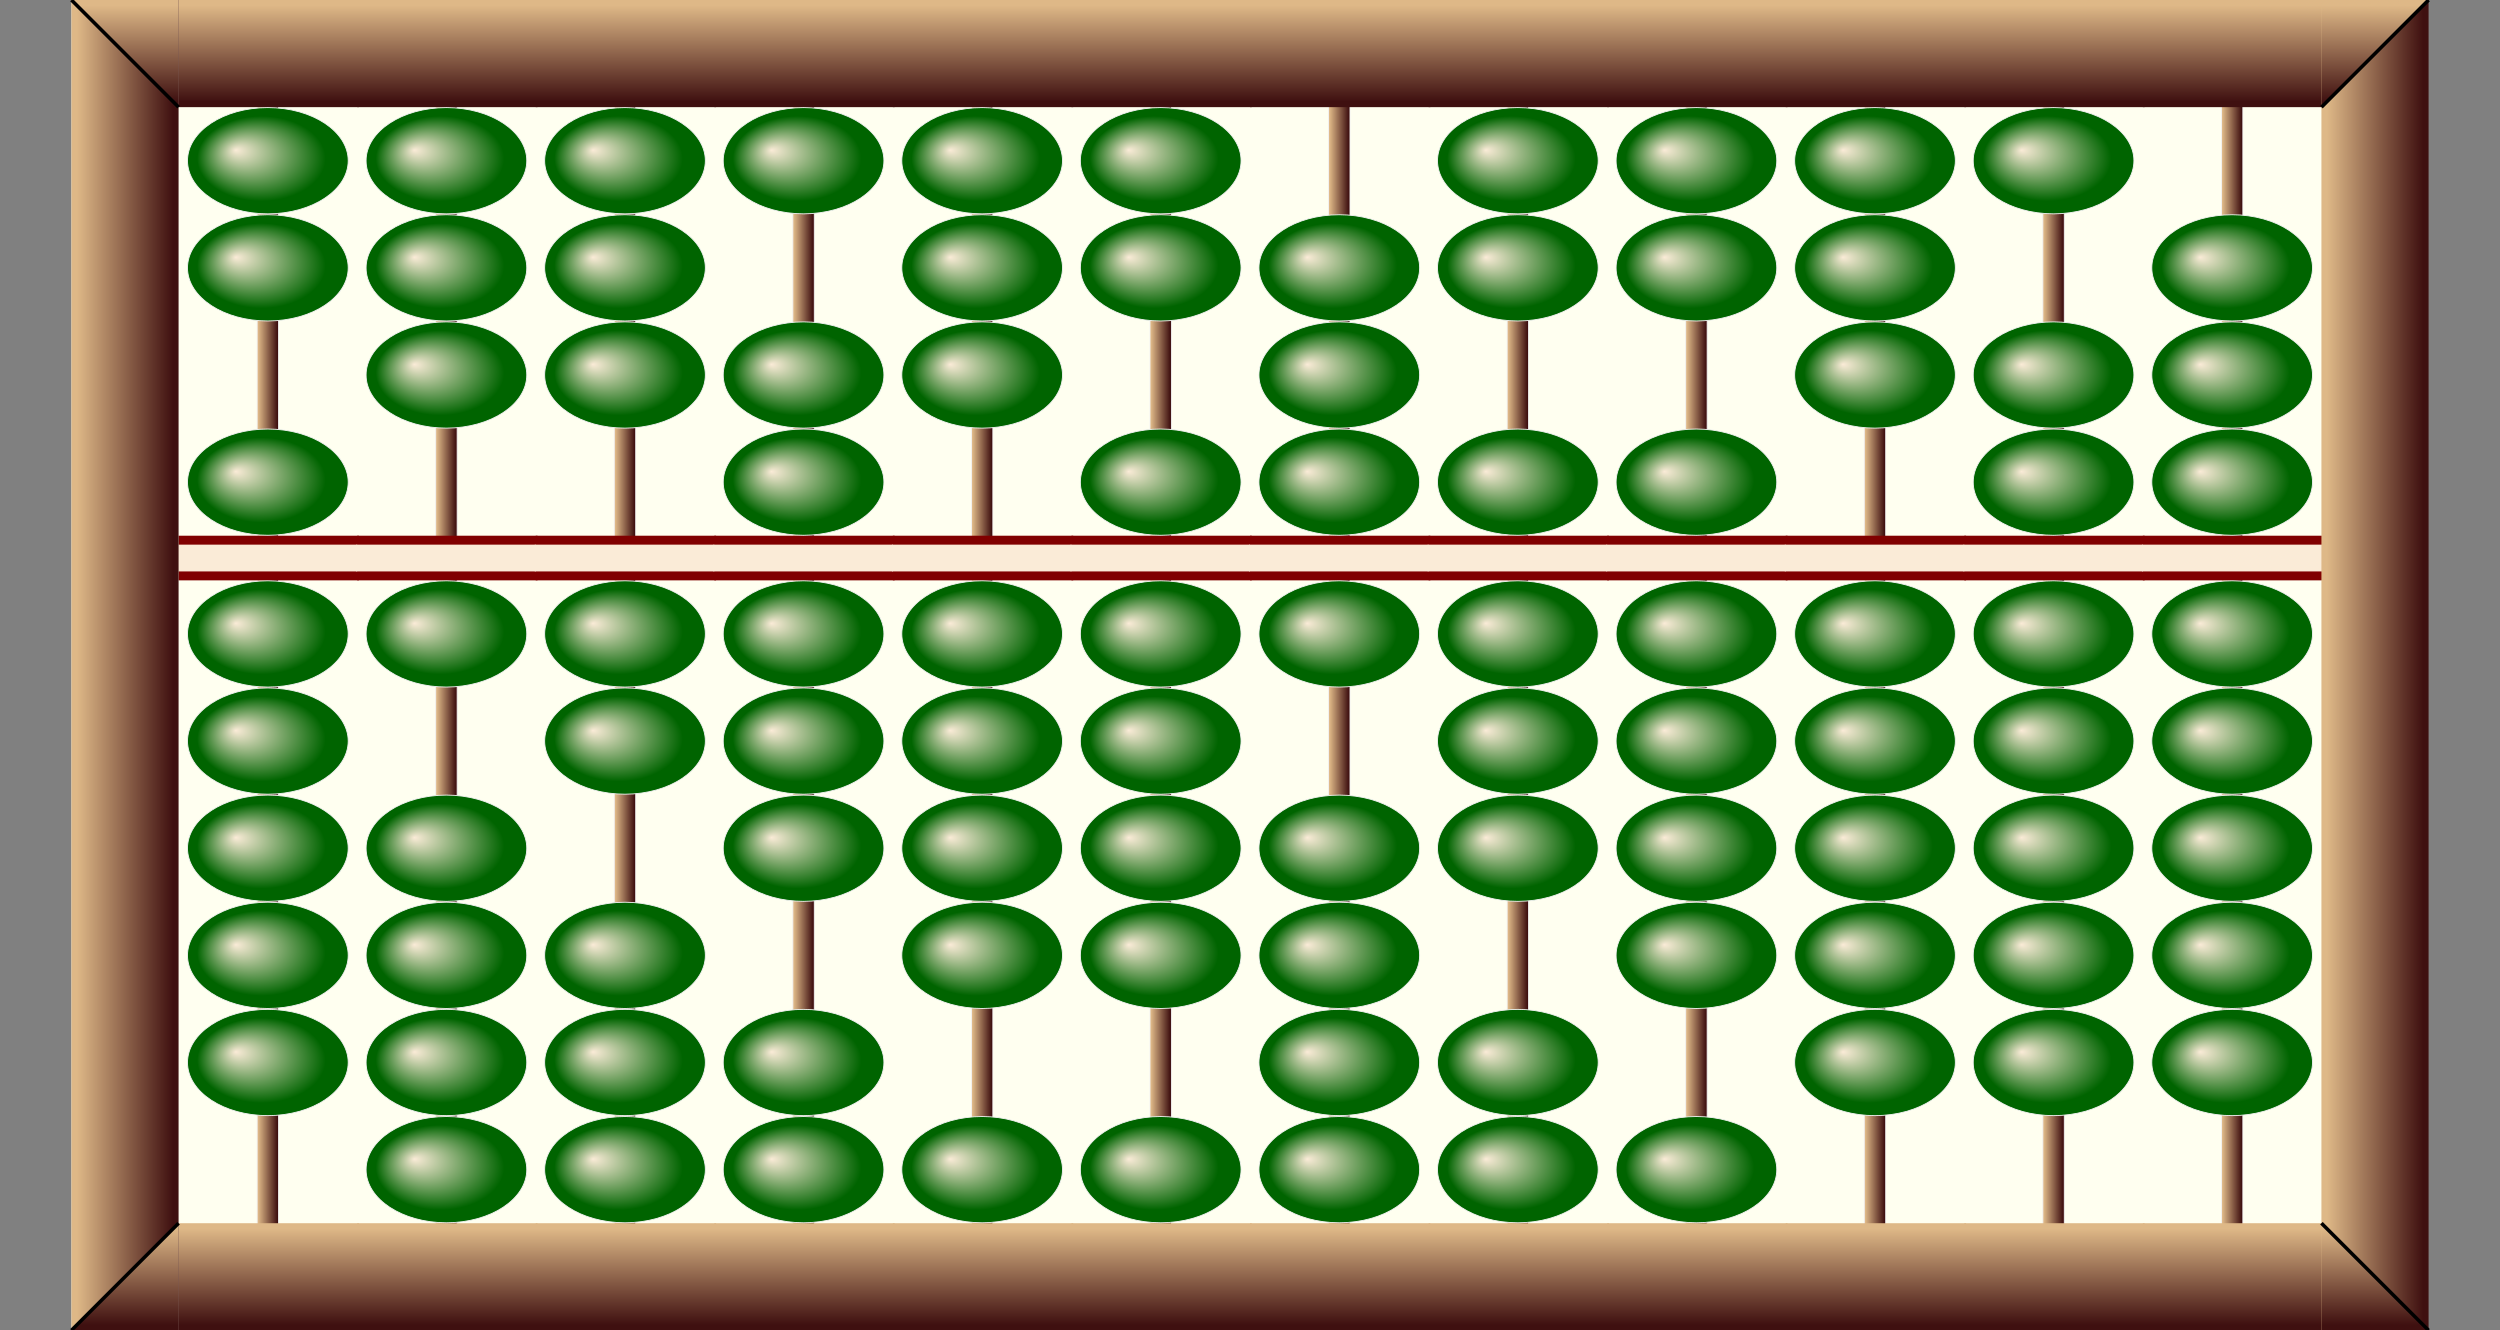 <svg  xmlns="http://www.w3.org/2000/svg"
x="0px" y="0px"
width="700.0px" height="372.5px"
viewBox="0 0 2800 1490">
<rect x="0" y="0" width="2800" height="1490" fill="#808080" stroke="none"/>
<defs>
<radialGradient id="grad1" cx="50%" cy="50%" r="50%" fx="30%" fy="40%">
    <stop offset="0%" stop-color="antiquewhite" />
    <stop offset="80%" stop-color="Darkgreen" />
</radialGradient>
<linearGradient id="rodgrad" >
    <stop offset="5%" stop-color="BurlyWood" />
    <stop offset="95%" stop-color="#3f1010" />
</linearGradient>
<linearGradient id="rodgrad2" gradientTransform="rotate(90)">
    <stop offset="5%" stop-color="BurlyWood" />
    <stop offset="95%" stop-color="#3f1010" />
</linearGradient>

<linearGradient id="jap1" >
    <stop offset="5%" stop-color="BurlyWood" />
    <stop offset="95%" stop-color="#3f0010" />
</linearGradient>
<linearGradient id="jap2">
    <stop offset="5%" stop-color="#250000" />
    <stop offset="95%" stop-color="Peru" />
</linearGradient>

<g id="bead">
	<polygon fill="url(#jap1)" stroke="#F2F2F2" points="80,0 5,60 195,60 119,0"/>
	<polygon fill="url(#jap2)" stroke="#F2F2F2" points="119,120 195,60 5,60 80,120"/>
</g>

<g id="bead2">
	<ellipse cx="100" cy="60" rx="90" ry="59.5" fill="url(#grad1)" stroke="#F2F2F2"/>
</g>


<g id="frame">
    <rect y="0" fill="url(#rodgrad2)" width="202" height="120"/> 
</g>

<g id="bar">
	<rect x="0" y="0" width="202" height="50" fill="Maroon" />
	<rect x="-1" y="10" fill="AntiqueWhite" width="202" height="30"/>
</g>

<g id="bardot">
    <use href="#bar"/>
	<circle cx="100" cy="25" r="12" stroke="black" stroke-width="3" fill="green" />
</g>

</defs>
<rect width="2560" height="1490" 
        x="80" y="0" fill="Ivory"/>
<!-- Rod #1 -->
<rect x="288" y="0.5" fill="url(#rodgrad)" 
    stroke="#F2F2F2" width="24" height="1490"/>
<use href="#frame" x="200" y="0"/>
<use href="#frame" x="200" y="1370"/>
<use href="#bar" x="200" y="600"/>
<use href="#bead2" x="200" y="120"/>
<use href="#bead2" x="200" y="240"/>
<use href="#bead2" x="200" y="480"/>
<use href="#bead2" x="200" y="650"/>
<use href="#bead2" x="200" y="770"/>
<use href="#bead2" x="200" y="890"/>
<use href="#bead2" x="200" y="1010"/>
<use href="#bead2" x="200" y="1130"/>
<!-- Rod #2 -->
<rect x="488" y="0.5" fill="url(#rodgrad)" 
    stroke="#F2F2F2" width="24" height="1490"/>
<use href="#frame" x="400" y="0"/>
<use href="#frame" x="400" y="1370"/>
<use href="#bar" x="400" y="600"/>
<use href="#bead2" x="400" y="120"/>
<use href="#bead2" x="400" y="240"/>
<use href="#bead2" x="400" y="360"/>
<use href="#bead2" x="400" y="650"/>
<use href="#bead2" x="400" y="890"/>
<use href="#bead2" x="400" y="1010"/>
<use href="#bead2" x="400" y="1130"/>
<use href="#bead2" x="400" y="1250"/>
<!-- Rod #3 -->
<rect x="688" y="0.5" fill="url(#rodgrad)" 
    stroke="#F2F2F2" width="24" height="1490"/>
<use href="#frame" x="600" y="0"/>
<use href="#frame" x="600" y="1370"/>
<use href="#bar" x="600" y="600"/>
<use href="#bead2" x="600" y="120"/>
<use href="#bead2" x="600" y="240"/>
<use href="#bead2" x="600" y="360"/>
<use href="#bead2" x="600" y="650"/>
<use href="#bead2" x="600" y="770"/>
<use href="#bead2" x="600" y="1010"/>
<use href="#bead2" x="600" y="1130"/>
<use href="#bead2" x="600" y="1250"/>
<!-- Rod #4 -->
<rect x="888" y="0.5" fill="url(#rodgrad)" 
    stroke="#F2F2F2" width="24" height="1490"/>
<use href="#frame" x="800" y="0"/>
<use href="#frame" x="800" y="1370"/>
<use href="#bar" x="800" y="600"/>
<use href="#bead2" x="800" y="120"/>
<use href="#bead2" x="800" y="360"/>
<use href="#bead2" x="800" y="480"/>
<use href="#bead2" x="800" y="650"/>
<use href="#bead2" x="800" y="770"/>
<use href="#bead2" x="800" y="890"/>
<use href="#bead2" x="800" y="1130"/>
<use href="#bead2" x="800" y="1250"/>
<!-- Rod #5 -->
<rect x="1088" y="0.5" fill="url(#rodgrad)" 
    stroke="#F2F2F2" width="24" height="1490"/>
<use href="#frame" x="1000" y="0"/>
<use href="#frame" x="1000" y="1370"/>
<use href="#bar" x="1000" y="600"/>
<use href="#bead2" x="1000" y="120"/>
<use href="#bead2" x="1000" y="240"/>
<use href="#bead2" x="1000" y="360"/>
<use href="#bead2" x="1000" y="650"/>
<use href="#bead2" x="1000" y="770"/>
<use href="#bead2" x="1000" y="890"/>
<use href="#bead2" x="1000" y="1010"/>
<use href="#bead2" x="1000" y="1250"/>
<!-- Rod #6 -->
<rect x="1288" y="0.5" fill="url(#rodgrad)" 
    stroke="#F2F2F2" width="24" height="1490"/>
<use href="#frame" x="1200" y="0"/>
<use href="#frame" x="1200" y="1370"/>
<use href="#bar" x="1200" y="600"/>
<use href="#bead2" x="1200" y="120"/>
<use href="#bead2" x="1200" y="240"/>
<use href="#bead2" x="1200" y="480"/>
<use href="#bead2" x="1200" y="650"/>
<use href="#bead2" x="1200" y="770"/>
<use href="#bead2" x="1200" y="890"/>
<use href="#bead2" x="1200" y="1010"/>
<use href="#bead2" x="1200" y="1250"/>
<!-- Rod #7 -->
<rect x="1488" y="0.5" fill="url(#rodgrad)" 
    stroke="#F2F2F2" width="24" height="1490"/>
<use href="#frame" x="1400" y="0"/>
<use href="#frame" x="1400" y="1370"/>
<use href="#bar" x="1400" y="600"/>
<use href="#bead2" x="1400" y="240"/>
<use href="#bead2" x="1400" y="360"/>
<use href="#bead2" x="1400" y="480"/>
<use href="#bead2" x="1400" y="650"/>
<use href="#bead2" x="1400" y="890"/>
<use href="#bead2" x="1400" y="1010"/>
<use href="#bead2" x="1400" y="1130"/>
<use href="#bead2" x="1400" y="1250"/>
<!-- Rod #8 -->
<rect x="1688" y="0.5" fill="url(#rodgrad)" 
    stroke="#F2F2F2" width="24" height="1490"/>
<use href="#frame" x="1600" y="0"/>
<use href="#frame" x="1600" y="1370"/>
<use href="#bar" x="1600" y="600"/>
<use href="#bead2" x="1600" y="120"/>
<use href="#bead2" x="1600" y="240"/>
<use href="#bead2" x="1600" y="480"/>
<use href="#bead2" x="1600" y="650"/>
<use href="#bead2" x="1600" y="770"/>
<use href="#bead2" x="1600" y="890"/>
<use href="#bead2" x="1600" y="1130"/>
<use href="#bead2" x="1600" y="1250"/>
<!-- Rod #9 -->
<rect x="1888" y="0.5" fill="url(#rodgrad)" 
    stroke="#F2F2F2" width="24" height="1490"/>
<use href="#frame" x="1800" y="0"/>
<use href="#frame" x="1800" y="1370"/>
<use href="#bar" x="1800" y="600"/>
<use href="#bead2" x="1800" y="120"/>
<use href="#bead2" x="1800" y="240"/>
<use href="#bead2" x="1800" y="480"/>
<use href="#bead2" x="1800" y="650"/>
<use href="#bead2" x="1800" y="770"/>
<use href="#bead2" x="1800" y="890"/>
<use href="#bead2" x="1800" y="1010"/>
<use href="#bead2" x="1800" y="1250"/>
<!-- Rod #10 -->
<rect x="2088" y="0.5" fill="url(#rodgrad)" 
    stroke="#F2F2F2" width="24" height="1490"/>
<use href="#frame" x="2000" y="0"/>
<use href="#frame" x="2000" y="1370"/>
<use href="#bar" x="2000" y="600"/>
<use href="#bead2" x="2000" y="120"/>
<use href="#bead2" x="2000" y="240"/>
<use href="#bead2" x="2000" y="360"/>
<use href="#bead2" x="2000" y="650"/>
<use href="#bead2" x="2000" y="770"/>
<use href="#bead2" x="2000" y="890"/>
<use href="#bead2" x="2000" y="1010"/>
<use href="#bead2" x="2000" y="1130"/>
<!-- Rod #11 -->
<rect x="2288" y="0.5" fill="url(#rodgrad)" 
    stroke="#F2F2F2" width="24" height="1490"/>
<use href="#frame" x="2200" y="0"/>
<use href="#frame" x="2200" y="1370"/>
<use href="#bar" x="2200" y="600"/>
<use href="#bead2" x="2200" y="120"/>
<use href="#bead2" x="2200" y="360"/>
<use href="#bead2" x="2200" y="480"/>
<use href="#bead2" x="2200" y="650"/>
<use href="#bead2" x="2200" y="770"/>
<use href="#bead2" x="2200" y="890"/>
<use href="#bead2" x="2200" y="1010"/>
<use href="#bead2" x="2200" y="1130"/>
<!-- Rod #12 -->
<rect x="2488" y="0.5" fill="url(#rodgrad)" 
    stroke="#F2F2F2" width="24" height="1490"/>
<use href="#frame" x="2400" y="0"/>
<use href="#frame" x="2400" y="1370"/>
<use href="#bar" x="2400" y="600"/>
<use href="#bead2" x="2400" y="240"/>
<use href="#bead2" x="2400" y="360"/>
<use href="#bead2" x="2400" y="480"/>
<use href="#bead2" x="2400" y="650"/>
<use href="#bead2" x="2400" y="770"/>
<use href="#bead2" x="2400" y="890"/>
<use href="#bead2" x="2400" y="1010"/>
<use href="#bead2" x="2400" y="1130"/>
<rect x="80" y="0" fill="url(#rodgrad)" 
    width="120" height="1490"/>
<polygon fill="url(#rodgrad2)" points="80,0 200,120 200,0"/>
<line x1="80" y1="0" x2="200" y2="120" 
    stroke="black" stroke-width="4"/>
<polygon fill="url(#rodgrad2)" points="80,1490 
    200,1370 200,1490"/>
<line x1="80" y1="1490" x2="200" y2="1370" 
    stroke="black" stroke-width="4"/>
<rect x="2600" y="0" fill="url(#rodgrad)" 
    width="120" height="1490"/>
<polygon fill="url(#rodgrad2)" points="2600,120 
    2720,0 2600,0"/>
<line x1="2600" y1="120" x2="2720" y2="0" 
    stroke="black" stroke-width="4"/>
<polygon fill="url(#rodgrad2)" points="2600,
    1370 2720,1490 2600,1490"/>
<line x1="2600" y1="1370" 
    x2="2720" y2="1490" stroke="black" stroke-width="4"/>
</svg>

